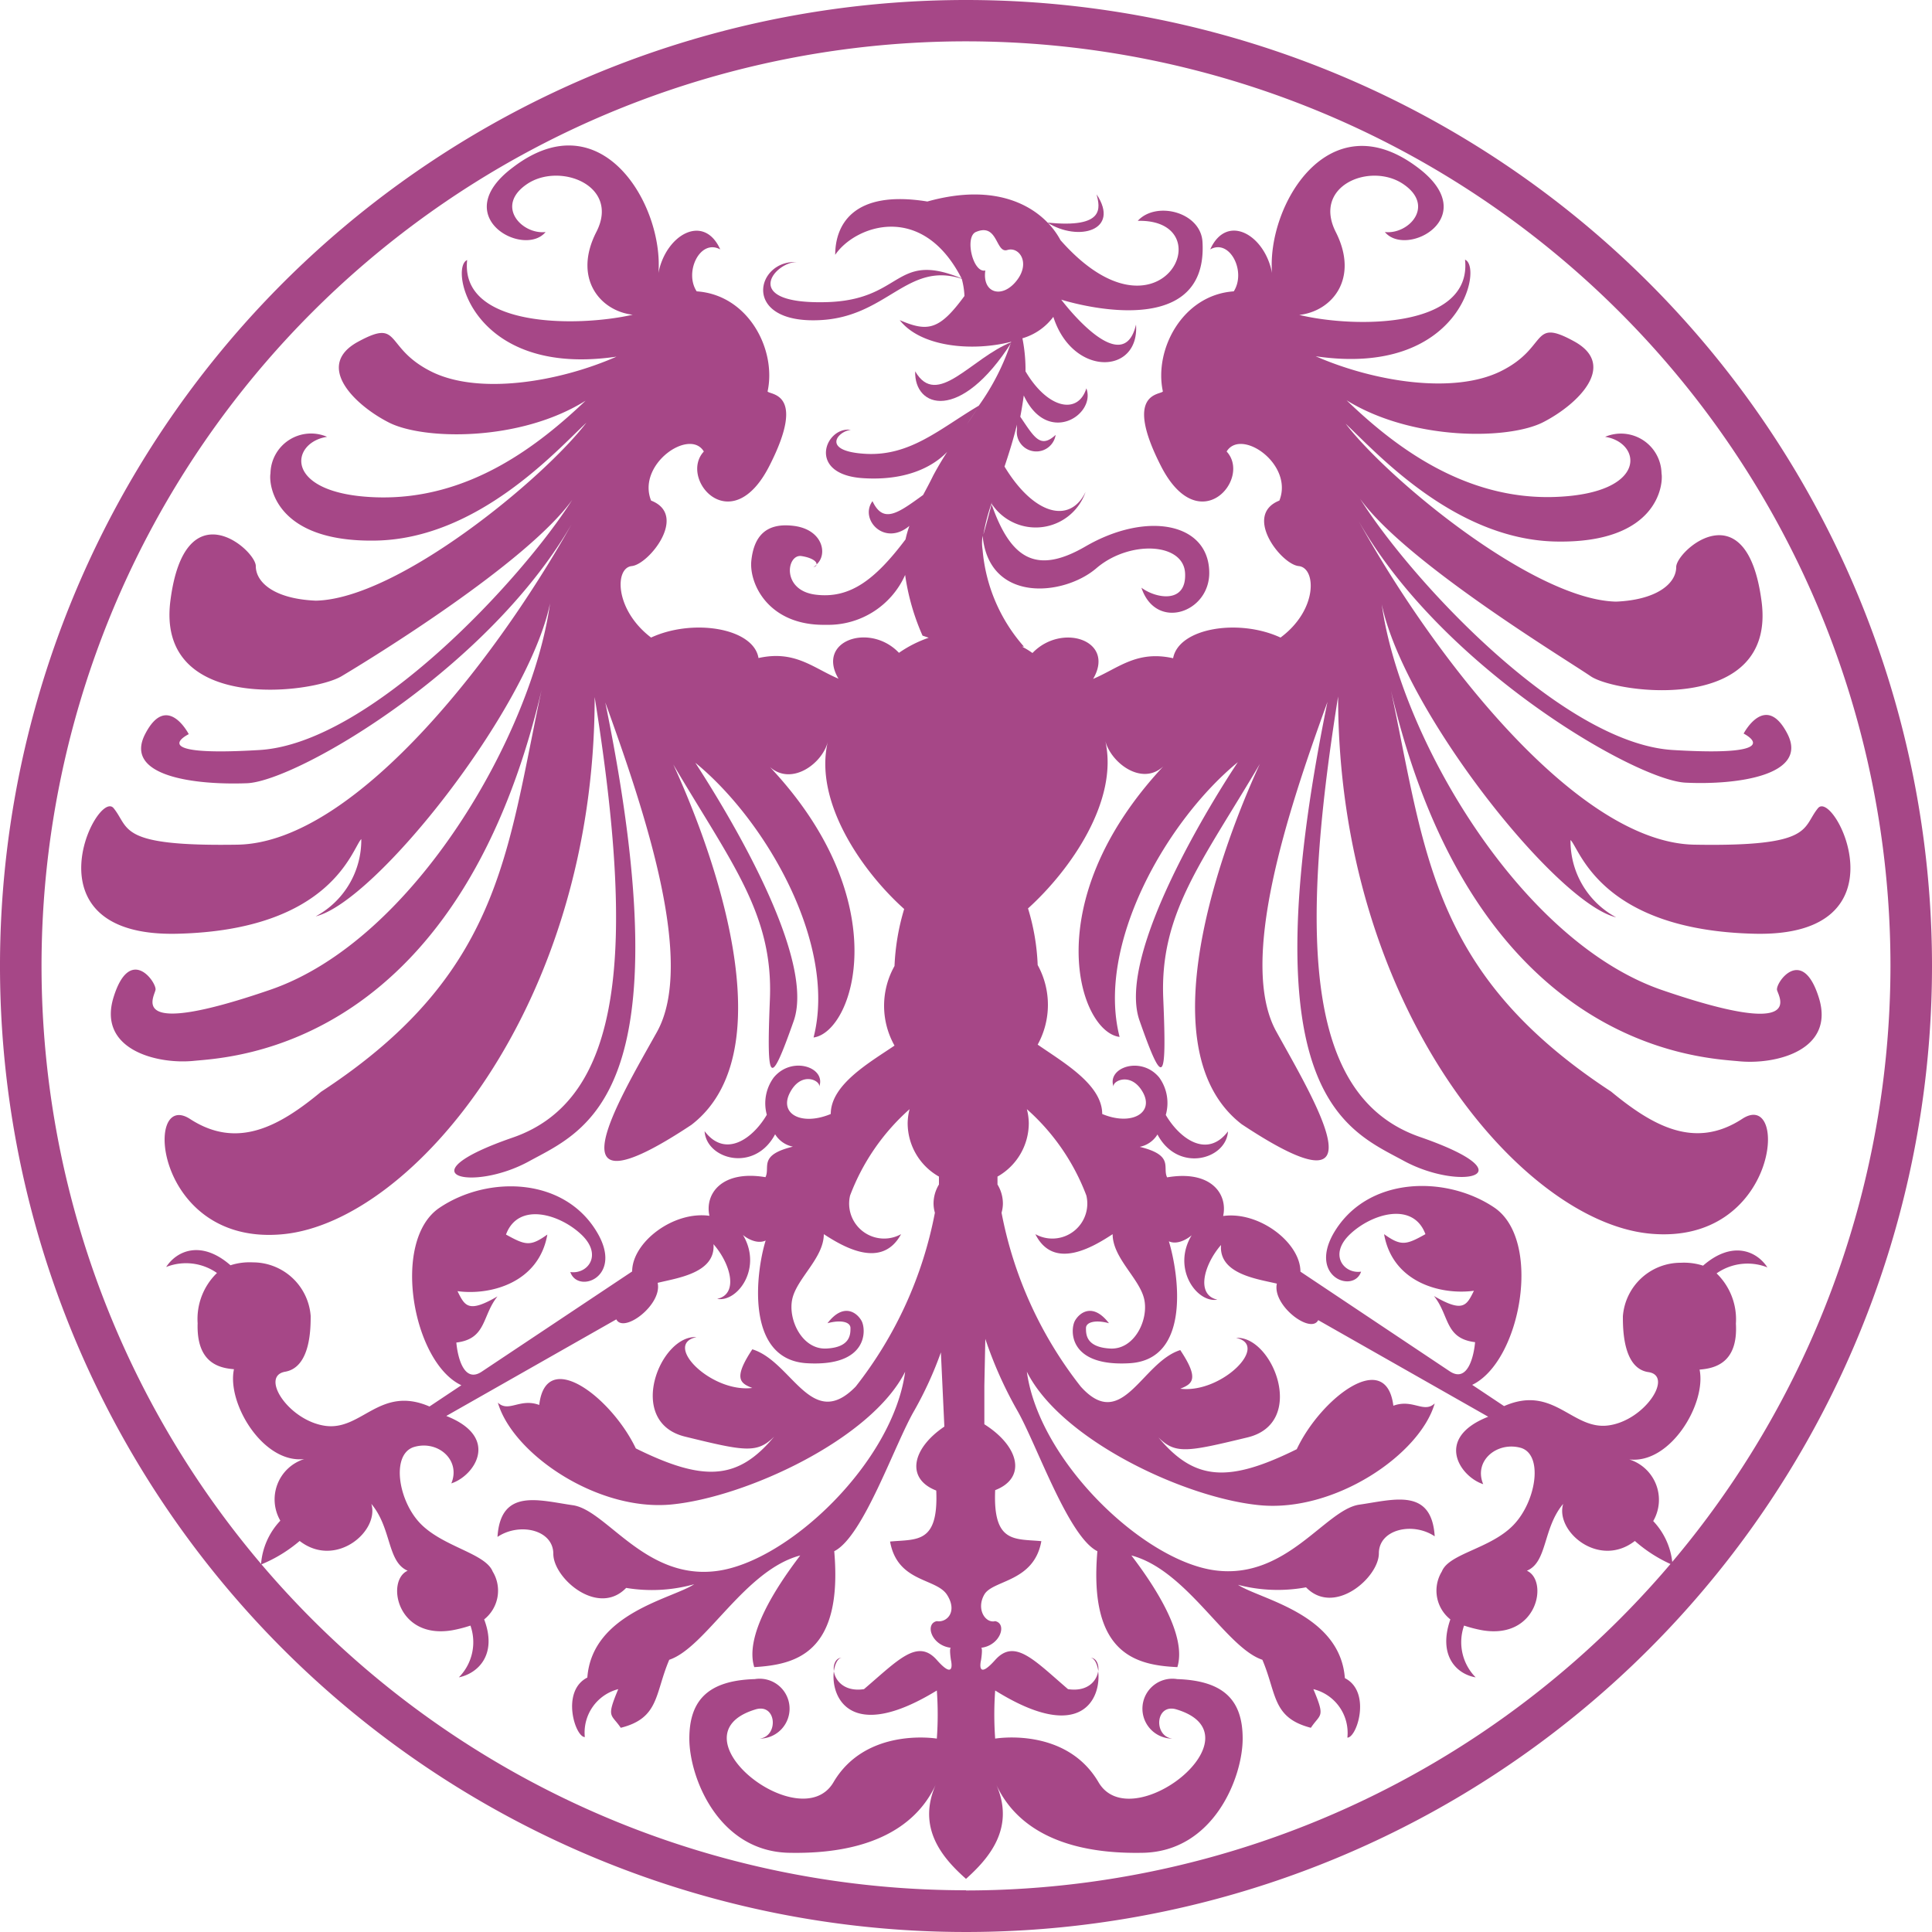 <svg id="Layer_1" data-name="Layer 1" xmlns="http://www.w3.org/2000/svg" viewBox="0 0 100 100"><defs><style>.cls-1{fill:#a64787;}</style></defs><title>Bg2</title><path class="cls-1" d="M50,0a50,50,0,1,0,50,50A50,50,0,0,0,50,0Zm0,97.84A47.85,47.85,0,1,1,97.85,50,47.9,47.9,0,0,1,50,97.85Z"/><path class="cls-1" d="M56.76,10.06c.17.68.46,1.77-2.55,1.46C55.82,12.53,58,11.93,56.76,10.06Z"/><path class="cls-1" d="M47.37,19.22c-.06,1.89,2.33,2.68,5-1.52C50.26,18.53,48.5,21.17,47.37,19.22Z"/><path class="cls-1" d="M42.26,29.23a.65.65,0,0,1-.16.13C42.2,29.33,42.25,29.29,42.26,29.23Z"/><path class="cls-1" d="M43.59,85.8c-.32,0-.48.33-.43.7C43.22,86.09,43.38,85.8,43.59,85.8Z"/><path class="cls-1" d="M90.81,48.33c8,.19,4.14-7.53,3.29-6.5s-.18,2-6.4,1.89S73.85,33.54,70,26.38c4.14,7.91,14.6,14,17.24,14.13s6.4-.37,5.27-2.54-2.26,0-2.26,0,2.45,1.22-3.67.85c-5.71-.35-13.54-8.8-16.18-13C72.76,29.11,81,34.09,82.33,35s9.61,2,8.85-3.86-4.42-2.64-4.42-1.79-1,1.7-3.11,1.79c-4.24-.09-11.78-6.31-14-9.21,1.54,1.44,5.61,6,10.89,6.1S86.1,25.06,86,24.5a2.1,2.1,0,0,0-2.92-1.89c1.89.29,2.26,2.92-2.54,3.11s-8.48-2.73-10.84-5c3.4,2.1,8.39,2.05,10.18,1.13s3.86-2.94,1.6-4.18-1.32.3-3.77,1.53-6.59.56-9.61-.76c7.49,1.1,8.67-4.62,7.73-5C76.2,17,70.17,17,67.25,16.3c1.7-.19,3.11-1.88,1.89-4.29s1.79-3.62,3.48-2.49.29,2.63-.94,2.49c1.13,1.36,5.09-.8,1.7-3.34-4.62-3.49-7.82,2-7.54,5.46-.38-2-2.35-3.11-3.2-1.22,1-.57,1.88,1.13,1.22,2.17-2.64.18-4.14,3-3.67,5.18-.1.19-2.07,0-.1,3.86s4.71.66,3.4-.75c.75-1.23,3.48.66,2.73,2.54-1.89.75.09,3.3,1,3.39s1,2.26-.94,3.7c-2.16-1-5.27-.5-5.56,1.07-1.88-.42-2.82.51-4.14,1.07,1.17-2-1.63-2.92-3.14-1.34a4.34,4.34,0,0,0-.54-.33l.1,0a8.65,8.65,0,0,1-2.14-5,2.31,2.31,0,0,1,0-.74c.33,3.5,4.2,3.13,5.89,1.68s4.51-1.34,4.59.26-1.51,1.31-2.26.75c.75,2.26,3.56,1.29,3.51-.82-.05-2.56-3.26-3.14-6.4-1.32-2.58,1.5-3.9.63-4.89-2.25h0a2.73,2.73,0,0,0,4.89-.57c-.81,1.69-2.7,1.19-4.22-1.35l0,.11c.24-.71.48-1.47.67-2.25a1.55,1.55,0,0,0,0,.23,1,1,0,0,0,2,.31c-.79.73-1.11.12-1.83-.94v0c.07-.37.13-.73.18-1.1v0c1.23,2.63,3.75,1,3.24-.37-.43,1.38-2,1.07-3.15-.88v0a8.25,8.25,0,0,0-.16-1.71h0a3.06,3.06,0,0,0,1.6-1.11c1,3.12,4.47,3,4.28.4-.69,2.95-3.87-1.29-3.87-1.29s7.64,2.45,7.31-3c-.1-1.54-2.4-2.12-3.35-1.08,4.5-.1,1.18,6.87-4,1C54.13,11,52,9.31,48,10.43c-3.89-.63-4.77,1.26-4.77,2.76,1-1.49,4.48-2.8,6.54,1.22-3.51-1.45-3,1.15-7.06,1.23-4.52.1-2.54-2.17-1.41-2.07-2.17-.19-3,3.2,1.13,3,3.49-.16,4.53-3.06,7.35-2.14a4,4,0,0,1,.14.89c-1.29,1.76-1.89,1.88-3.35,1.25,1.08,1.39,3.75,1.64,5.77,1.12A12.26,12.26,0,0,1,50.66,21c-2,1.18-3.54,2.62-5.86,2.49s-1.45-1.17-.76-1.24c-1.32-.2-2.32,2.31.63,2.5s4.27-1.16,4.63-1.7a.43.43,0,0,0,0-.07,16.92,16.92,0,0,0-1,1.64c-.18.37-.36.7-.52,1h0c-1.3.94-2.06,1.51-2.62.32-.69.93.61,2.37,1.91,1.28v0a5.6,5.6,0,0,0-.2.7h0C45.3,30,44,31,42.22,30.78s-1.51-2.09-.75-2c.55.08.83.29.79.44.6-.52.33-1.81-1.17-2s-2.07.6-2.2,1.79.88,3.39,3.86,3.33a4.36,4.36,0,0,0,4.1-2.58h0a11.84,11.84,0,0,0,.9,3.14l.32.11a6.2,6.2,0,0,0-1.54.78c-1.5-1.58-4.3-.64-3.13,1.34-1.32-.56-2.26-1.49-4.14-1.07C39,32.5,35.86,32,33.7,33c-1.89-1.44-1.89-3.61-1-3.7s2.93-2.64,1-3.39c-.75-1.88,2-3.77,2.73-2.54-1.31,1.41,1.42,4.61,3.39.75s0-3.67-.09-3.86c.47-2.17-1-5-3.67-5.18-.66-1,.18-2.74,1.22-2.17-.85-1.89-2.82-.76-3.2,1.22.28-3.48-2.92-9-7.54-5.46-3.39,2.54.57,4.7,1.7,3.34-1.23.14-2.64-1.36-.95-2.49S32.1,9.6,30.87,12s.19,4.1,1.88,4.29c-2.92.66-8.94.66-8.57-2.83-.94.38.24,6.1,7.73,5-3,1.32-7.16,2-9.61.76s-1.51-2.76-3.77-1.53-.19,3.27,1.6,4.18,6.78,1,10.18-1.13c-2.36,2.24-6,5.16-10.84,5S15,22.9,16.93,22.61A2.1,2.1,0,0,0,14,24.5c-.1.56.19,3.58,5.46,3.48s9.35-4.66,10.89-6.1c-2.22,2.9-9.76,9.12-14,9.21-2.16-.09-3.11-.95-3.11-1.79s-3.67-4.05-4.42,1.79S16.17,35.9,17.68,35s9.57-5.84,11.94-9.13C27,30,19.15,38.47,13.44,38.82,7.32,39.19,9.77,38,9.77,38S8.64,35.8,7.51,38s2.63,2.64,5.27,2.54S25.88,34.29,30,26.38c-3.86,7.16-11.49,17.24-17.71,17.34s-5.56-.85-6.41-1.89-4.71,6.69,3.3,6.5,9.05-4.43,9.52-4.9a4.48,4.48,0,0,1-2.36,4c3.11-.75,11-10.74,12.13-16.2-.92,6.69-7,17.43-14.48,20s-6,.38-5.94,0-1.32-2.35-2.17.38,2.27,3.49,4.15,3.3,14.13-.57,18.28-20.45c-2.08,9.05-1.89,15.64-11.69,22.05-2.16,1.79-4.33,3-6.78,1.41S8,64.54,14.67,63.88,30.78,52.1,30.78,36.08c2.1,13.1,1.49,20.82-4.24,22.8s-2.08,2.83.84,1.23,8.11-3.39,3.95-23.75C33.41,42.11,36,49.84,34,53.42s-5.75,9.8,1.79,4.8c5.37-4.14.28-16-.94-18.65,3,5.09,5.18,7.73,5,12.15s0,4.62,1.23,1.13-4-11.68-5.09-13.37c3.67,3,7.35,9.42,6.12,14.22,2.07-.28,4.33-7-2.26-14,1.13,1,2.73-.19,3-1.32-.74,3.09,1.75,6.7,3.95,8.67A11.88,11.88,0,0,0,46.3,50a4.2,4.2,0,0,0,0,4.12C45,55,43,56.14,43,57.66c-1.51.63-2.71,0-2.1-1.13s1.6-.57,1.5-.28c.38-1-1.41-1.62-2.35-.48a2.25,2.25,0,0,0-.36,1.93h0c-.72,1.23-2.14,2.27-3.22.85.09,1.46,2.59,2.16,3.65.16a1.39,1.39,0,0,0,.92.64c-1.81.44-1.16,1.07-1.42,1.58-2.27-.38-3.15.87-2.9,2-1.88-.26-4,1.38-4,2.88L24.93,71c-.94.62-1.25-.82-1.31-1.51,1.57-.19,1.32-1.38,2.13-2.39-1.51.88-1.69.5-2.07-.27,1.69.23,4.21-.42,4.65-2.93-.88.63-1.13.56-2.14,0,.63-1.7,2.77-1.07,3.9,0s.31,2.07-.57,1.94c.38,1.13,2.69.3,1.45-1.94-1.67-3-5.72-3.08-8.23-1.38s-1.38,8,1.14,9.18h0l-1.65,1.1c-2.57-1.11-3.51,1.27-5.4,1S13.44,71.23,14.76,71s1.32-2.26,1.32-2.89a3,3,0,0,0-3-2.77,3.21,3.21,0,0,0-1.15.15c-1.5-1.31-2.77-.77-3.33.09a2.79,2.79,0,0,1,2.63.31,3.31,3.31,0,0,0-1,2.6c-.07,2.07,1.13,2.32,1.88,2.38-.38,1.76,1.51,4.9,3.64,4.65a2.19,2.19,0,0,0-1.24,3.19,3.67,3.67,0,0,0-1,2.27,7.41,7.41,0,0,0,2-1.22c1.86,1.44,4.14-.5,3.71-1.92,1.06,1.26.81,3,1.88,3.46-1.13.5-.57,3.58,2.32,3.08a6.91,6.91,0,0,0,.93-.24,2.59,2.59,0,0,1-.6,2.68c1-.21,2-1.18,1.31-3a1.9,1.9,0,0,0,.44-2.48c-.38-.94-2.52-1.26-3.71-2.45s-1.57-3.65-.34-4,2.41.69,1.91,1.89c1.19-.38,2.56-2.38-.26-3.49l8.8-5c.38.75,2.39-.76,2.14-1.89,1-.25,3-.5,2.89-2,.88,1,1.32,2.58.19,2.83,1.06.19,2.38-1.62,1.31-3.35-.06,0,.63.59,1.2.33-.51,1.64-1.07,6.16,2.13,6.35s3.08-1.76,2.83-2.2-.94-.94-1.76.13c.69-.19,1.19-.07,1.19.25s0,1-1.25,1.06-2-1.5-1.76-2.57,1.63-2.12,1.63-3.35c1,.65,3,1.84,4,0a1.81,1.81,0,0,1-2.64-2,11.3,11.3,0,0,1,3.08-4.47,3,3,0,0,0-.1.73,3.18,3.18,0,0,0,1.62,2.76c0,.13,0,.27,0,.41a1.9,1.9,0,0,0-.28,1,1.77,1.77,0,0,0,.07.46,20.88,20.88,0,0,1-4.1,9C42,74.12,41,70.47,38.94,69.84c-1,1.51-.63,1.76,0,2-2.13.26-4.65-2.26-2.89-2.63-1.88-.13-3.69,4.39-.59,5.15s3.73.88,4.61,0c-1.88,2.26-3.64,2.35-7.16.61-1.25-2.62-4.65-5.26-5-2.25-1-.37-1.58.41-2.14-.12.76,2.64,5.15,5.65,9,5.27S45.1,74.49,46.85,71c-.62,4.65-6,9.8-9.72,10.31s-5.73-3.15-7.48-3.4-3.74-.9-3.9,1.64c1.13-.76,2.89-.38,2.89.88s2.31,3.27,3.77,1.76A8.11,8.11,0,0,0,35.93,82c-1.13.75-5.28,1.49-5.53,4.83-1.38.7-.63,3.08-.13,3.08A2.32,2.32,0,0,1,32,87.43c-.63,1.51-.37,1.26.13,2,2-.5,1.76-1.76,2.51-3.52,1.89-.63,3.9-4.64,6.78-5.4-1.25,1.64-2.89,4.15-2.38,5.78,2.13-.13,4.6-.7,4.14-6,1.51-.75,3.13-5.55,4.15-7.29a19.09,19.09,0,0,0,1.37-3l.18,3.84c-1.69,1.14-2,2.7-.42,3.31.12,2.76-1,2.51-2.39,2.64.38,2.13,2.39,1.88,2.95,2.76S49,84,48.49,83.91c-.63.13-.29,1.26.73,1.38-.1,0,0,.63,0,.63s.27,1.13-.73,0-2,0-3.77,1.51c-1,.15-1.49-.43-1.56-.93-.17,1.31.82,3.76,5.33,1a17.23,17.23,0,0,1,0,2.49s-3.66-.62-5.35,2.26-8.45-2.4-4.07-3.76c1.13-.38,1.25,1.38.25,1.5a1.55,1.55,0,1,0-.25-3.08c-2.39.07-3.39,1.07-3.39,3.08s1.5,5.83,5.15,5.91c5.65.12,7.16-2.52,7.66-3.65-1.13,2.39.39,4,1.51,5h0c1.11-1,2.64-2.63,1.51-5,.5,1.13,2,3.77,7.66,3.65,3.65-.08,5.15-3.9,5.15-5.91s-1-3-3.39-3.08a1.55,1.55,0,1,0-.25,3.08c-1-.12-.88-1.88.25-1.5,4.38,1.36-2.38,6.65-4.07,3.76s-5.35-2.26-5.35-2.26a17.23,17.23,0,0,1,0-2.49c4.51,2.81,5.5.36,5.33-1-.07.5-.54,1.08-1.56.93-1.76-1.51-2.76-2.64-3.77-1.51s-.73,0-.73,0,.1-.63,0-.63c1-.12,1.36-1.25.73-1.38-.5.13-1-.62-.56-1.38s2.57-.63,2.95-2.76c-1.38-.13-2.51.12-2.39-2.64,1.63-.63,1.26-2.26-.56-3.41v-2L51,69.3A20.91,20.91,0,0,0,52.65,73c1,1.74,2.64,6.54,4.15,7.29-.46,5.33,2,5.9,4.14,6,.5-1.63-1.13-4.14-2.38-5.78,2.88.76,4.89,4.77,6.78,5.4.75,1.76.5,3,2.51,3.52.5-.75.76-.5.13-2a2.33,2.33,0,0,1,1.76,2.51c.5,0,1.25-2.38-.13-3.08-.25-3.34-4.4-4.08-5.53-4.83a8.11,8.11,0,0,0,3.52.13c1.46,1.51,3.77-.51,3.77-1.76s1.76-1.64,2.89-.88c-.16-2.54-2.14-1.89-3.9-1.64s-3.77,3.9-7.48,3.4S53.78,75.62,53.15,71c1.76,3.52,8.17,6.54,12.06,6.91s8.29-2.63,9.05-5.27c-.56.53-1.13-.25-2.14.12-.38-3-3.77-.37-5,2.25-3.52,1.74-5.28,1.65-7.16-.61.88.88,1.5.75,4.61,0s1.29-5.28-.59-5.15c1.76.37-.76,2.89-2.89,2.63.63-.25,1-.5,0-2-2,.63-3,4.28-5.15,1.89a20.88,20.88,0,0,1-4.1-9,1.77,1.77,0,0,0,.07-.46,1.9,1.9,0,0,0-.28-1c0-.14,0-.28,0-.41a3.18,3.18,0,0,0,1.62-2.76,3,3,0,0,0-.1-.73,11.3,11.3,0,0,1,3.08,4.47,1.81,1.81,0,0,1-2.64,2c.94,1.88,2.95.69,4,0,0,1.23,1.38,2.28,1.63,3.35s-.5,2.64-1.76,2.57-1.25-.75-1.25-1.06.5-.44,1.19-.25c-.82-1.07-1.51-.57-1.76-.13s-.38,2.39,2.83,2.2S61,65.89,60.5,64.25c.57.26,1.26-.37,1.19-.33-1.06,1.73.26,3.54,1.32,3.35-1.13-.25-.69-1.82.19-2.83-.12,1.51,1.89,1.76,2.89,2-.25,1.13,1.76,2.64,2.14,1.89l8.8,5c-2.82,1.11-1.45,3.11-.26,3.49-.5-1.2.69-2.2,1.91-1.89s.85,2.76-.34,4S75,80.4,74.63,81.34a1.9,1.9,0,0,0,.44,2.48c-.65,1.86.31,2.83,1.31,3a2.59,2.59,0,0,1-.6-2.68,6.91,6.91,0,0,0,.93.24c2.89.5,3.45-2.58,2.32-3.08,1.07-.44.82-2.2,1.88-3.46-.43,1.42,1.85,3.36,3.71,1.92A7.41,7.41,0,0,0,86.57,81a3.67,3.67,0,0,0-1-2.27,2.19,2.19,0,0,0-1.24-3.19c2.13.25,4-2.89,3.64-4.65.75-.06,2-.31,1.88-2.38a3.31,3.31,0,0,0-1-2.6,2.79,2.79,0,0,1,2.63-.31c-.56-.86-1.83-1.4-3.33-.09a3.21,3.21,0,0,0-1.15-.15,3,3,0,0,0-3,2.77c0,.63,0,2.7,1.32,2.89s-.19,2.51-2.07,2.76-2.83-2.13-5.4-1l-1.65-1.1h0c2.52-1.21,3.65-7.49,1.14-9.18S70.71,60.87,69,63.88c-1.24,2.24,1.07,3.07,1.45,1.94-.88.13-1.7-.87-.57-1.94s3.27-1.7,3.9,0c-1,.56-1.26.63-2.14,0,.44,2.51,2.95,3.16,4.65,2.93-.38.77-.56,1.15-2.07.27.81,1,.55,2.2,2.13,2.39-.06.69-.37,2.13-1.31,1.51l-7.73-5.16c0-1.5-2.14-3.14-4-2.88.25-1.14-.63-2.39-2.9-2-.26-.51.39-1.14-1.42-1.58a1.39,1.39,0,0,0,.92-.64c1.06,2,3.56,1.3,3.65-.16-1.08,1.42-2.5.38-3.22-.85h0A2.25,2.25,0,0,0,60,55.77c-.94-1.14-2.73-.51-2.36.48-.09-.29.9-.8,1.51.28s-.59,1.76-2.1,1.13c0-1.52-2-2.66-3.34-3.59a4.27,4.27,0,0,0,0-4.12,11.42,11.42,0,0,0-.5-2.93c2.21-2,4.7-5.58,4-8.67.29,1.13,1.89,2.35,3,1.32-6.59,7.07-4.34,13.75-2.26,14-1.23-4.8,2.45-11.21,6.12-14.22-1.13,1.69-6.31,9.89-5.09,13.37s1.42,3.3,1.23-1.13,2-7.06,5-12.15c-1.22,2.64-6.31,14.51-.94,18.65,7.54,5,3.77-1.22,1.79-4.8s.56-11.31,2.65-17.06c-4.16,20.36,1,22.15,3.94,23.75s6.59.76.85-1.23-6.34-9.7-4.24-22.8c0,16,9.42,27.14,16.11,27.8s7.26-7.54,4.81-5.94-4.62.38-6.79-1.41c-9.79-6.41-9.61-13-11.68-22.05C75.83,54.36,88.08,54.74,90,54.93s5-.57,4.14-3.3-2.26-.75-2.16-.38,1.5,2.55-5.94,0S72.44,38,71.52,31.28c1.13,5.46,9,15.45,12.13,16.2a4.48,4.48,0,0,1-2.36-4C81.76,43.9,82.8,48.14,90.81,48.33ZM51,14c-.65.15-1.09-1.78-.47-2,1.13-.47,1,1.13,1.61.94s1.22.66.47,1.6S50.83,15.17,51,14Zm.75,10.76c-.18.49-.38,1.06-.41,1.16C51.47,25.56,51.61,25.17,51.76,24.77ZM51.34,26c0,.08-.4,1.55-.44,1.67A9.93,9.93,0,0,1,51.34,26Zm-.72-4.9c-.19.29-.38.58-.58.87ZM50,97.13l0-.36C50,96.93,50,97.06,50,97.13Z"/><path class="cls-1" d="M56.42,85.8c.21,0,.37.29.43.7C56.89,86.13,56.74,85.8,56.42,85.8Z"/></svg>